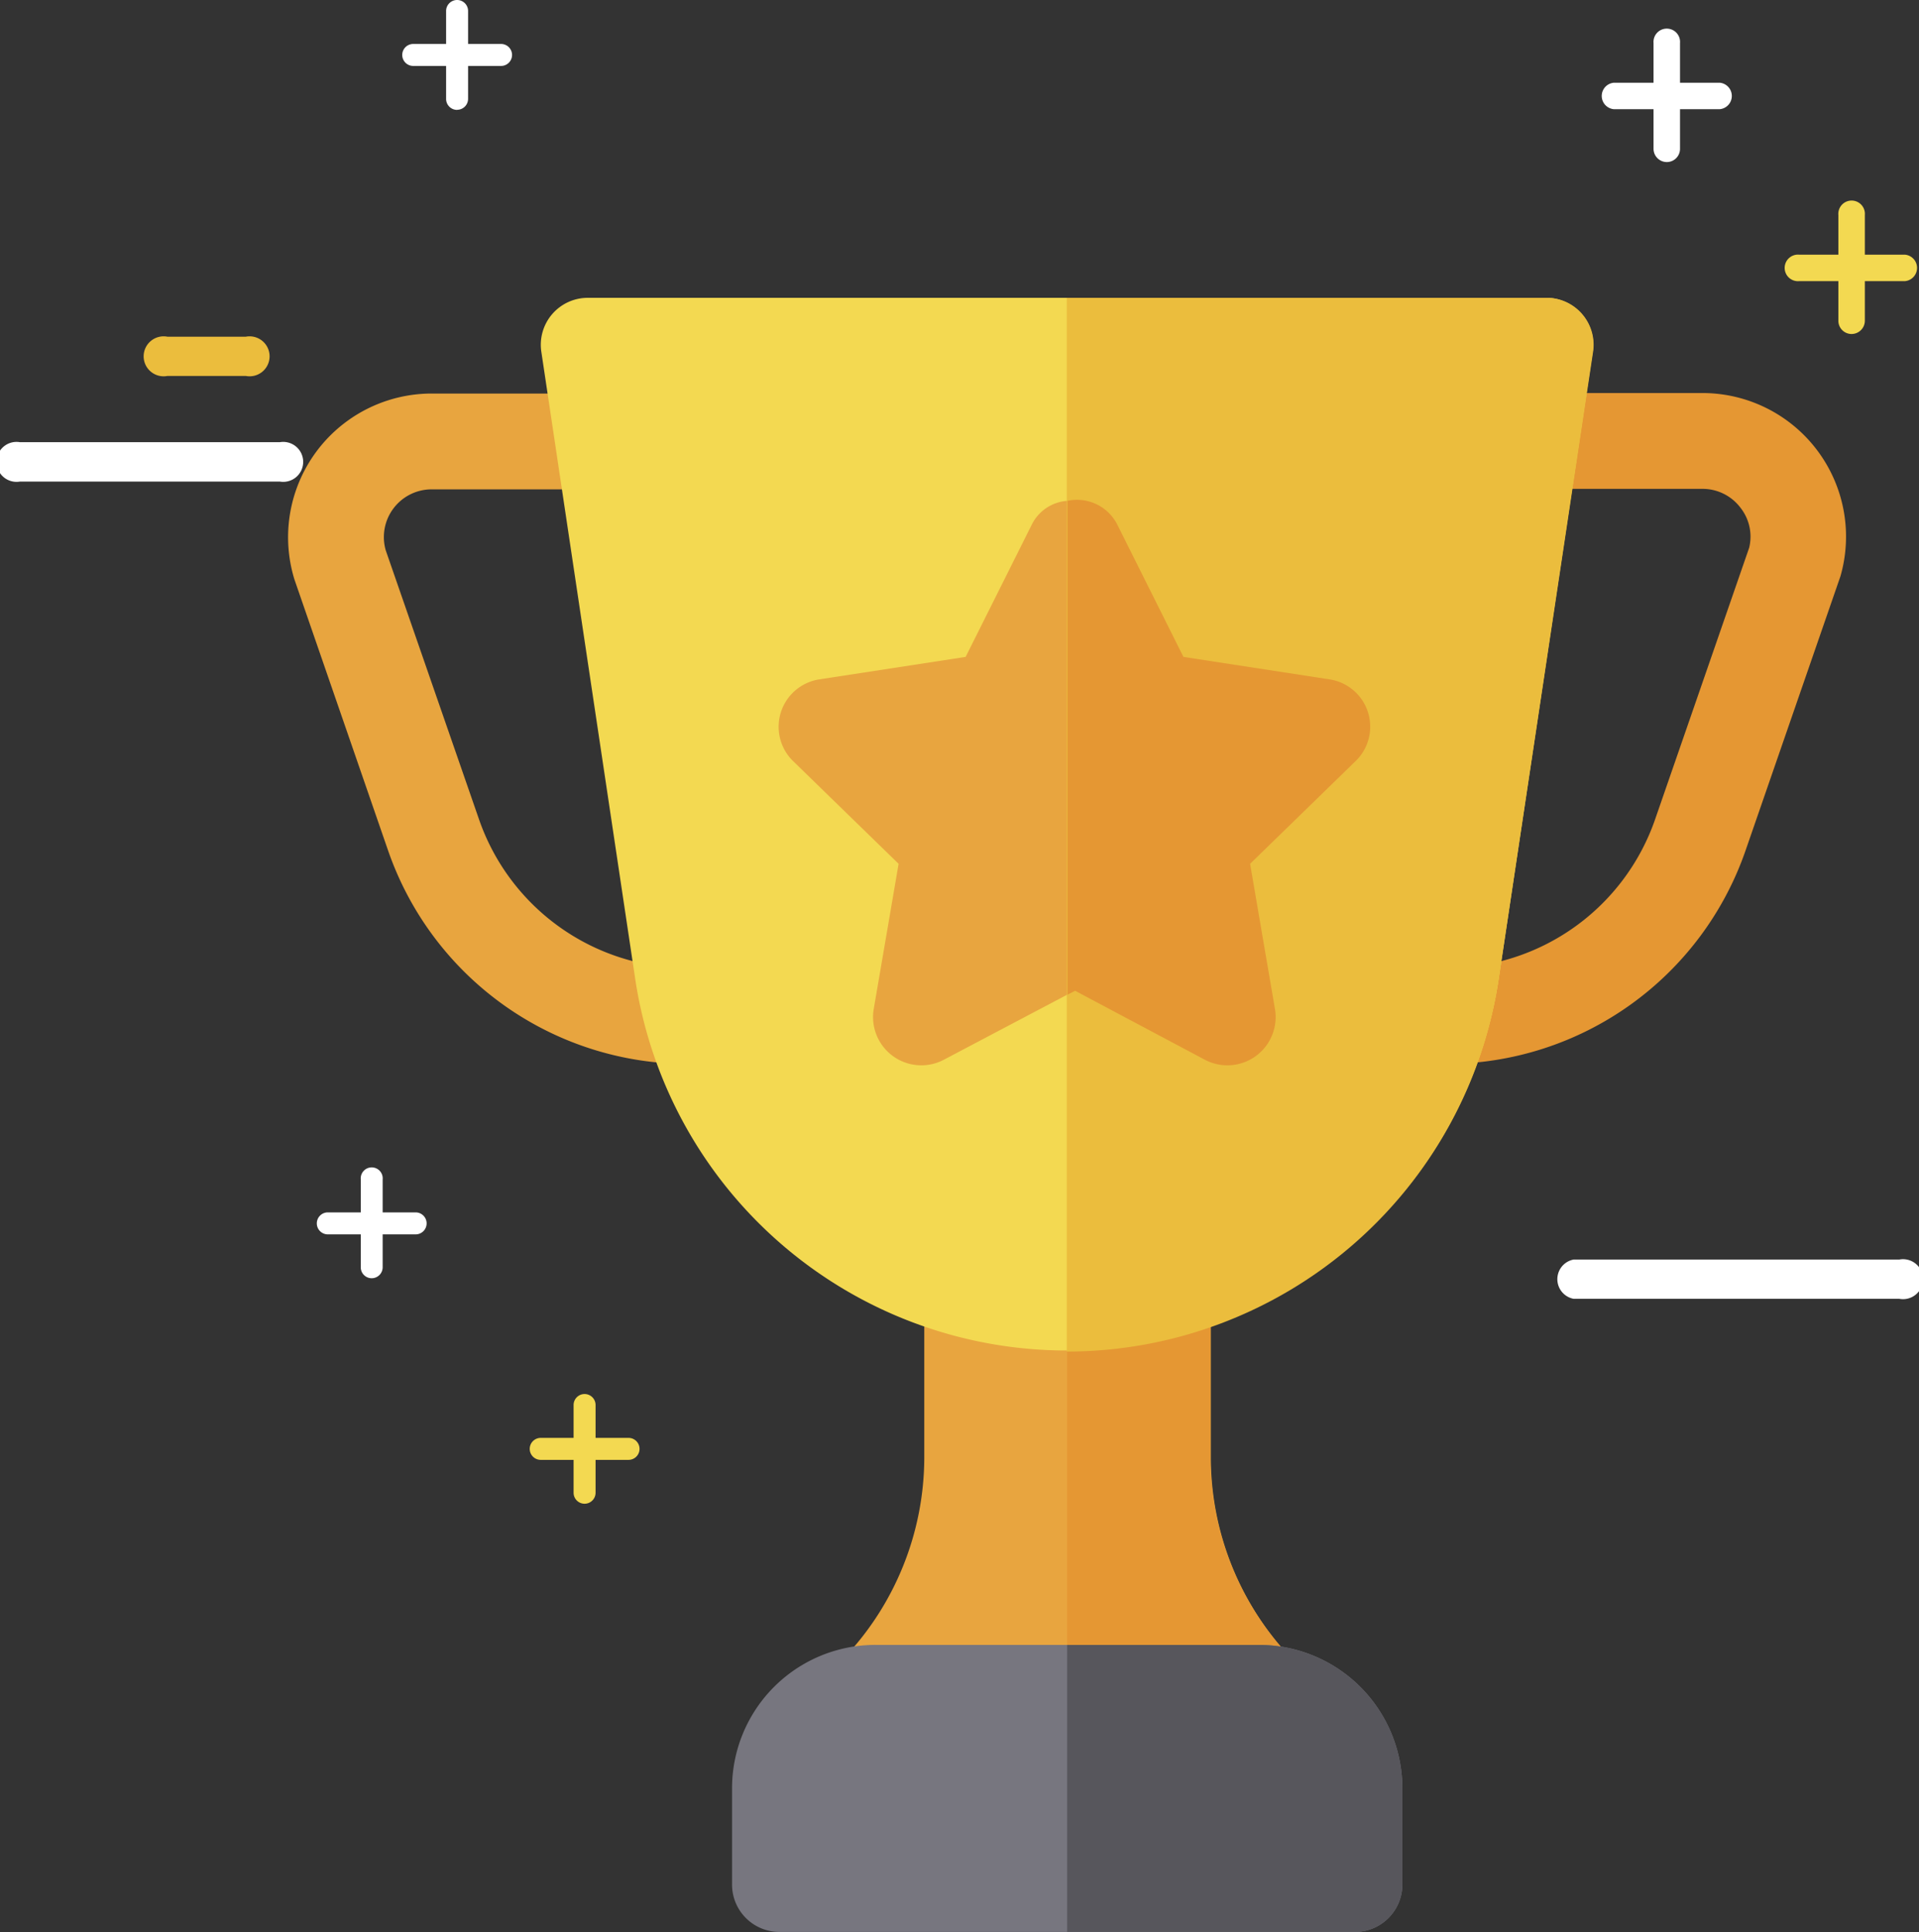 <svg xmlns="http://www.w3.org/2000/svg" viewBox="0 0 192.07 193.39"><rect x="0" y="0" width="192.07" height="193.39" fill="#333333" stroke="none"/><title>Asset 2</title><g id="Layer_2" data-name="Layer 2"><g id="Layer_1-2" data-name="Layer 1"><path d="M144.75,106.49a4.8,4.8,0,0,1,0-9.59A22.13,22.13,0,0,0,165.66,82l9.41-27.17a4.67,4.67,0,0,0-.86-4,4.75,4.75,0,0,0-3.83-1.9h-16a4.8,4.8,0,1,1,0-9.59h16a14.37,14.37,0,0,1,13.83,18.33l-9.49,27.43A31.73,31.73,0,0,1,144.75,106.49Z" style="fill:#e59733"/><path d="M68.85,106.49a31.74,31.74,0,0,1-30-21.34L29.47,58A14.38,14.38,0,0,1,43.22,39.39H59.27a4.8,4.8,0,0,1,0,9.59H43.22a4.78,4.78,0,0,0-4.61,6.11L47.94,82A22.13,22.13,0,0,0,68.85,96.9a4.8,4.8,0,0,1,0,9.59Z" style="fill:#e8a53f"/><path d="M129.34,166.08A29.19,29.19,0,0,1,121.19,146v-16.8a4.74,4.74,0,0,0-6-4.6,33.65,33.65,0,0,1-16.68,0,4.73,4.73,0,0,0-6,4.6V146a29.24,29.24,0,0,1-8.15,20.07,4.74,4.74,0,0,0,3.35,8.14H126A4.74,4.74,0,0,0,129.34,166.08Z" style="fill:#e8a53f"/><path d="M154.74,29.81H58.89a4.7,4.7,0,0,0-4.7,5.46L63.58,98A43.7,43.7,0,0,0,150,98l9.4-62.69A4.7,4.7,0,0,0,154.74,29.81Z" style="fill:#f3d951"/><path d="M129.34,166.08a4.74,4.74,0,0,1-3.36,8.14H106.81V125.66a33.25,33.25,0,0,0,8.34-1.06,4.75,4.75,0,0,1,6,4.61V146A29.19,29.19,0,0,0,129.34,166.08Z" style="fill:#e59733"/><path d="M133.08,68l-14.67-2.21L111.8,52.53a4.52,4.52,0,0,0-5-2.4,4.3,4.3,0,0,0-3.54,2.4L96.65,65.75,82,68A4.8,4.8,0,0,0,79.3,76.1L89.94,86.46,87.45,101a4.83,4.83,0,0,0,7,5.08l12.36-6.52.77-.39,13,6.91a4.83,4.83,0,0,0,7-5.08l-2.49-14.57L135.76,76.1A4.79,4.79,0,0,0,133.08,68Z" style="fill:#e8a53f"/><path d="M159.44,35.27,150,98a43.71,43.71,0,0,1-43.23,37.28V29.81h47.93A4.7,4.7,0,0,1,159.44,35.27Z" style="fill:#ebbd3d"/><path d="M135.76,76.1,125.12,86.46,127.61,101a4.83,4.83,0,0,1-7,5.08l-13-6.91-.77.39V50.13a4.52,4.52,0,0,1,5,2.4l6.61,13.22L133.08,68A4.79,4.79,0,0,1,135.76,76.1Z" style="fill:#e59733"/><path d="M126,164.64H87.64A14.35,14.35,0,0,0,73.27,179v9.58a4.74,4.74,0,0,0,4.79,4.79h57.51a4.75,4.75,0,0,0,4.79-4.79V179A14.36,14.36,0,0,0,126,164.64Z" style="fill:#77767f"/><path d="M140.36,179v9.58a4.75,4.75,0,0,1-4.79,4.79H106.81V164.64H126A14.36,14.36,0,0,1,140.36,179Z" style="fill:#57565c"/><path d="M172.12,10.93H161.53a1.33,1.33,0,0,1,0-2.65h10.59a1.33,1.33,0,0,1,0,2.65" style="fill:#fff"/><path d="M166.83,16.22a1.33,1.33,0,0,1-1.33-1.32V4.31a1.33,1.33,0,1,1,2.65,0V14.9a1.32,1.32,0,0,1-1.32,1.32" style="fill:#fff"/><path d="M190.66,28.14H180.07a1.33,1.33,0,1,1,0-2.65h10.59a1.33,1.33,0,0,1,0,2.65" style="fill:#f3d951"/><path d="M185.36,33.43A1.32,1.32,0,0,1,184,32.11V21.52a1.33,1.33,0,1,1,2.65,0V32.11a1.33,1.33,0,0,1-1.33,1.32" style="fill:#f3d951"/><path d="M190.1,130H157.5a2,2,0,0,1,0-3.93h32.6a2,2,0,1,1,0,3.93" style="fill:#fff"/><path d="M24.61,37.63H16.75a2,2,0,1,1,0-3.93h7.86a2,2,0,1,1,0,3.93" style="fill:#ebbd3d"/><path d="M28,48.2H2a2,2,0,1,1,0-3.94H28a2,2,0,1,1,0,3.94" style="fill:#fff"/><path d="M41.6,123.55H32.81a1.1,1.1,0,1,1,0-2.2H41.6a1.1,1.1,0,1,1,0,2.2" style="fill:#fff"/><path d="M37.2,127.94a1.09,1.09,0,0,1-1.09-1.1v-8.79a1.1,1.1,0,1,1,2.19,0v8.79a1.1,1.1,0,0,1-1.1,1.1" style="fill:#fff"/><path d="M62.91,146.12H54.12a1.1,1.1,0,0,1,0-2.2h8.79a1.1,1.1,0,0,1,0,2.2" style="fill:#f3d951"/><path d="M58.51,150.51a1.1,1.1,0,0,1-1.1-1.1v-8.78a1.1,1.1,0,1,1,2.2,0v8.78a1.1,1.1,0,0,1-1.1,1.1" style="fill:#f3d951"/><path d="M50.15,6.6H41.36a1.1,1.1,0,1,1,0-2.2h8.79a1.1,1.1,0,0,1,0,2.2" style="fill:#fff"/><path d="M45.75,11a1.1,1.1,0,0,1-1.1-1.1V1.1a1.1,1.1,0,1,1,2.2,0V9.89a1.1,1.1,0,0,1-1.1,1.1" style="fill:#fff"/></g></g></svg>